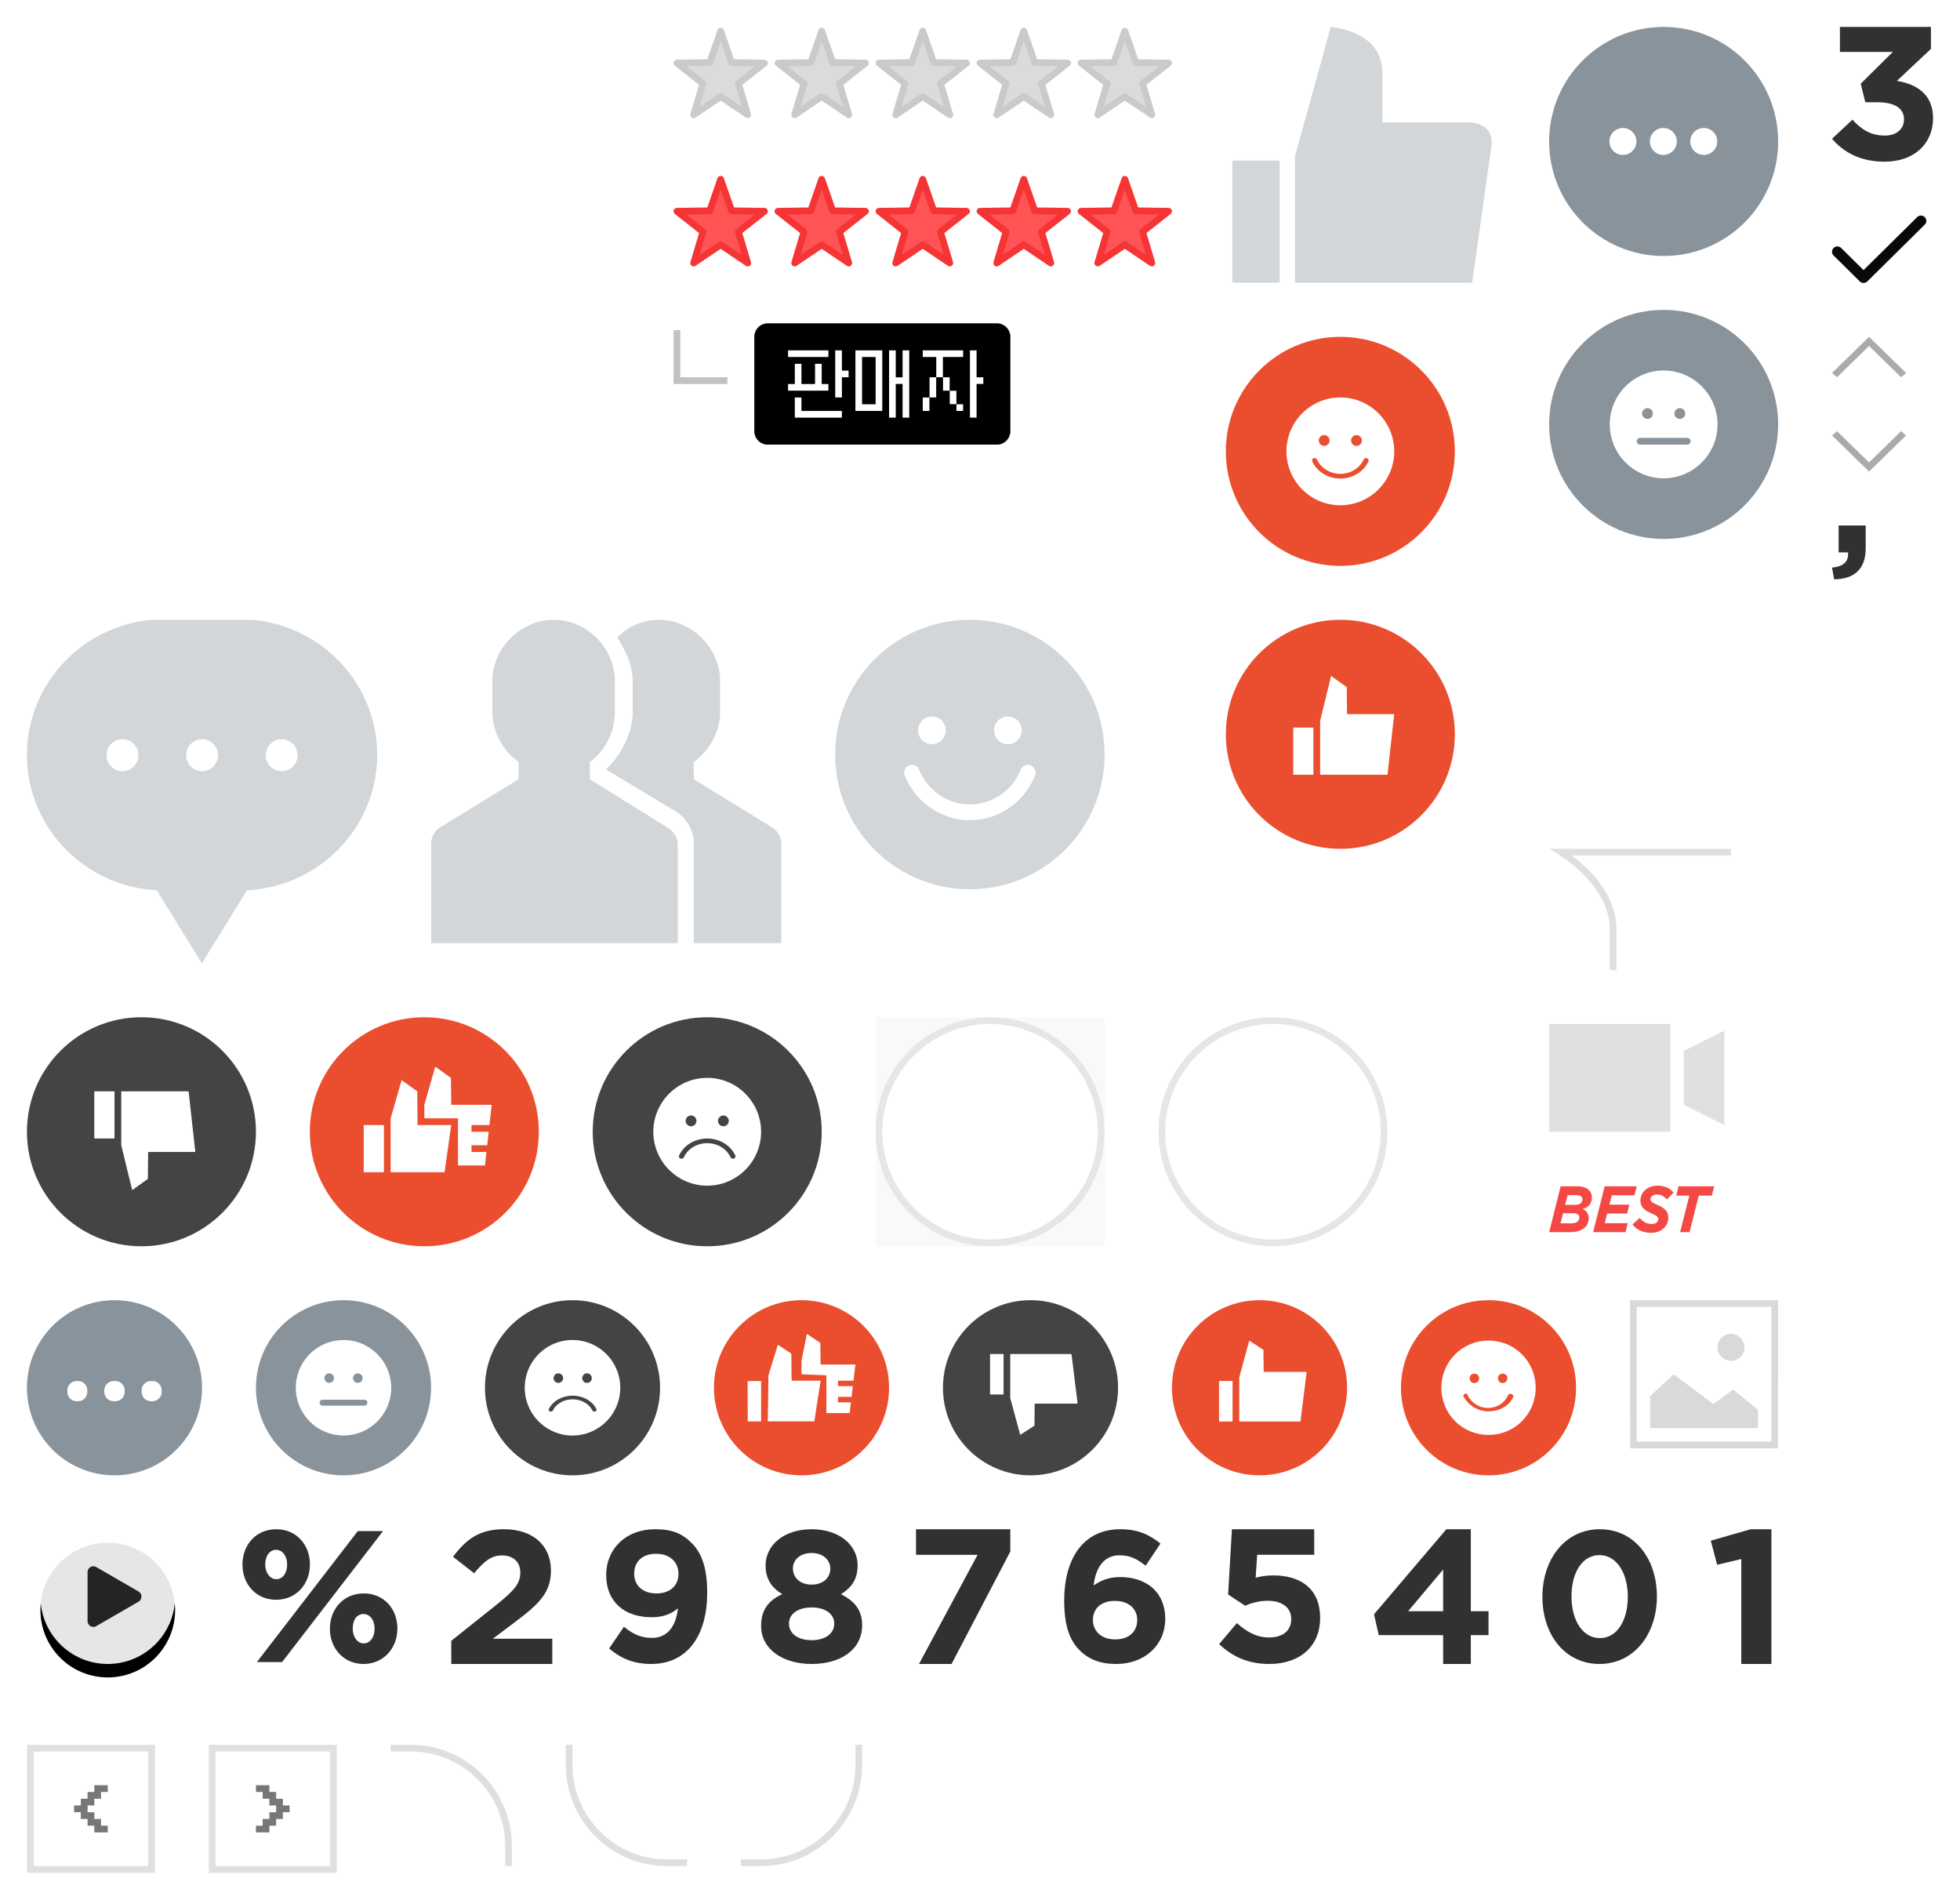 <?xml version="1.0" encoding="utf-8"?><svg width="291" height="282" viewBox="0 0 291 282" xmlns="http://www.w3.org/2000/svg" xmlns:xlink="http://www.w3.org/1999/xlink"><svg width="19" height="14" viewBox="-4 -4 19 14" id="icon_arrow_down_11x6" x="268" y="60" xmlns="http://www.w3.org/2000/svg"><path fill="#AAA" fill-rule="evenodd" d="M10.255 0L5.498 4.644.747.005 0 .633 5.498 6 11 .628z"/></svg><svg width="48" height="88" viewBox="-4 -4 48 88" id="icon_arrow_left_40x80" xmlns="http://www.w3.org/2000/svg"><path fill="#fff" fill-rule="evenodd" d="M37.03 0L0 40l37.047 40 2.935-2.709L5.468 39.965 40 2.672z"/></svg><svg width="48" height="88" viewBox="-4 -4 48 88" id="icon_arrow_right_40x80" x="48" xmlns="http://www.w3.org/2000/svg"><path fill="#fff" fill-rule="evenodd" d="M2.97 0L40 40 2.953 80 .018 77.291l34.514-37.326L0 2.672z"/></svg><svg width="19" height="14" viewBox="-4 -4 19 14" id="icon_arrow_up_11x6" x="268" y="46" xmlns="http://www.w3.org/2000/svg"><path fill="#AAA" fill-rule="evenodd" d="M10.255 6L5.498 1.356.747 5.995 0 5.367 5.498 0 11 5.372z"/></svg><svg width="34" height="34" viewBox="-4 -4 34 34" id="icon_bad_26x26" x="68" y="189" xmlns="http://www.w3.org/2000/svg"><path fill="#444" fill-rule="evenodd" d="M13 0c7.18 0 13 5.82 13 13s-5.82 13-13 13S0 20.18 0 13 5.82 0 13 0z"/><path fill="#FFF" fill-rule="evenodd" d="M13 5.909A7.099 7.099 0 0 0 5.909 13 7.099 7.099 0 0 0 13 20.091 7.099 7.099 0 0 0 20.091 13 7.099 7.099 0 0 0 13 5.909m2.127 4.95a.71.71 0 1 1 0 1.419.71.71 0 0 1 0-1.419m-4.254 0a.71.71 0 1 1 0 1.419.71.71 0 0 1 0-1.419m5.675 5.3c-.601-1.204-1.987-1.982-3.53-1.982-1.545 0-2.931.778-3.531 1.983-.069.137.008.297.173.356.163.056.354-.008.423-.146.499-1.001 1.652-1.648 2.935-1.648 1.282 0 2.435.647 2.934 1.648.07.138.258.202.424.146.164-.059.242-.219.172-.357"/></svg><svg width="42" height="42" viewBox="-4 -4 42 42" id="icon_bad_34x34" x="84" y="147" xmlns="http://www.w3.org/2000/svg"><path fill="#444" fill-rule="evenodd" d="M17 0c9.389 0 17 7.611 17 17s-7.611 17-17 17S0 26.389 0 17 7.611 0 17 0z"/><path fill="#FFF" fill-rule="evenodd" d="M17 9c-4.411 0-8 3.589-8 8s3.589 8 8 8 8-3.589 8-8-3.589-8-8-8zm2.4 5.585a.8.8 0 1 1 0 1.6.8.8 0 0 1 0-1.6zm-4.8 0a.8.8 0 1 1 0 1.6.8.8 0 0 1 0-1.6zm6.366 6.388c-.196.073-.418-.009-.5-.184-.59-1.272-1.951-2.094-3.466-2.094-1.515 0-2.877.822-3.466 2.093-.082.176-.307.258-.5.185-.194-.073-.286-.276-.204-.452.709-1.53 2.346-2.518 4.17-2.518 1.824 0 3.46.988 4.17 2.517.082.177-.01.38-.204.453z"/></svg><svg width="27" height="27" viewBox="-4 -4 27 27" id="icon_box_arrow_left_19x19" y="255" xmlns="http://www.w3.org/2000/svg"><defs><path id="aga" d="M0 0h19v19H0z"/></defs><g fill="none" fill-rule="evenodd"><g transform="matrix(-1 0 0 1 19 0)"><use fill="#FFF" xlink:href="#aga"/><path stroke="#E0E0E0" d="M.5.5h18v18H.5z"/></g><path fill="#777" d="M11.998 6v.997h-.999v1.01h-.997v1L9.004 9v1.006h.999v1.002h.996v1.003h1V13h-1.997v-.99h-.998L9 11.007H8l-.003-1H7v-1h1.001l-.003-1H9v-1.01h1.002V6z"/></g></svg><svg width="27" height="27" viewBox="-4 -4 27 27" id="icon_box_arrow_right_19x19" x="27" y="255" xmlns="http://www.w3.org/2000/svg"><defs><path id="aha" d="M0 0h19v19H0z"/></defs><g fill="none" fill-rule="evenodd"><use fill="#FFF" xlink:href="#aha"/><path stroke="#E0E0E0" d="M.5.5h18v18H.5z"/><path fill="#777" d="M7.002 6v.997H8v1.01h.997v1L9.994 9v1.006h-.998v1.002H8v1.003H7V13h1.998v-.99h.997L10 11.007h.998l.004-1h.997v-1h-1l.003-1H10v-1.01H8.998V6z"/></g></svg><svg width="22" height="18" viewBox="-4 -4 22 18" id="icon_check_black_14x10" x="268" y="28" xmlns="http://www.w3.org/2000/svg"><path fill="#090909" fill-rule="evenodd" d="M4.682 10a.8.8 0 0 1-.564-.23L.233 5.927a.782.782 0 0 1 0-1.114.803.803 0 0 1 1.127 0l3.322 3.284L12.639.23a.803.803 0 0 1 1.127 0 .781.781 0 0 1 0 1.114L5.246 9.77a.8.8 0 0 1-.564.231"/></svg><svg width="38" height="38" viewBox="-4 -4 38 38" id="icon_close_30x30" x="226" y="84" xmlns="http://www.w3.org/2000/svg"><path fill="#fff" fill-rule="evenodd" d="M28.715 0L15 13.714 1.285-.001 0 1.285 13.715 15 0 28.715 1.285 30 15 16.284 28.715 30l1.286-1.285L16.284 15 30.001 1.285z"/></svg><svg width="26" height="26" viewBox="-4 -4 26 26" id="icon_comment_bg_bottomleft" x="80" y="255" xmlns="http://www.w3.org/2000/svg"><g fill="none" fill-rule="evenodd"><path fill="#FFF" d="M14.996 17.5C7.046 17.5.543 11.03.5 3.078V0H18v17.5h-3.004z"/><path fill="#E0DFDF" d="M0 0v3.081C.044 11.328 6.739 18 14.996 18H18v-1h-3.004C7.32 17 1.041 10.754 1 3.081V0H0z"/></g></svg><svg width="26" height="26" viewBox="-4 -4 26 26" id="icon_comment_bg_bottomright" x="106" y="255" xmlns="http://www.w3.org/2000/svg"><g fill="none" fill-rule="evenodd"><path fill="#FFF" d="M0 17.5V0h17.5v3c0 7.995-6.505 14.5-14.5 14.5H0z"/><path fill="#E0DFDF" d="M17 0v3c0 7.72-6.28 14-14 14H0v1h3c8.284 0 15-6.716 15-15V0h-1z"/></g></svg><svg width="35" height="26" viewBox="-4 -4 35 26" id="icon_comment_bg_topleft" x="226" y="122" xmlns="http://www.w3.org/2000/svg"><g fill="none" fill-rule="evenodd"><path fill="#FFF" d="M9.5 18v-6C9.5 6.298 4.466 2.242 1.812.5h25.192V18H9.5z"/><path fill="#E0DFDF" d="M10 18v-6c0-5.081-3.805-8.885-6.613-11h23.607V0H0s9 4.638 9 12v6h1z"/></g></svg><svg width="26" height="26" viewBox="-4 -4 26 26" id="icon_comment_bg_topright" x="54" y="255" xmlns="http://www.w3.org/2000/svg"><g fill="none" fill-rule="evenodd"><path fill="#FFF" d="M0 18V.5h3C10.995.5 17.5 7.005 17.5 15v3H0z"/><path fill="#E0DFDF" d="M3 1c7.72 0 14 6.28 14 14v3h1v-3C18 6.716 11.284 0 3 0H0v1h3"/></g></svg><svg width="82" height="22" viewBox="-4 -4 82 22" id="icon_fivestar_74x14_gray" x="96" xmlns="http://www.w3.org/2000/svg"><g fill="none" fill-rule="evenodd"><path fill="#DBDBDB" d="M5.374 5.29L5 5.297.5 5.36l3.867 3.049-.104.347-1.277 4.289L7 10.335l.298.2 3.716 2.51-1.38-4.636.284-.224L13.5 5.36l-4.873-.07L7 .618z"/><path stroke="#CACACA" stroke-linecap="round" stroke-linejoin="round" d="M7 .617L5.373 5.29 5 5.297.5 5.36l3.866 3.049-.103.347-1.277 4.288L7 10.334l.298.202 3.716 2.508-1.38-4.635.284-.224L13.5 5.36l-4.873-.07z"/><path fill="#DBDBDB" d="M20.373 5.29L20 5.297l-4.5.064 3.866 3.049-.104.347-1.277 4.289L22 10.335l.3.2 3.715 2.51-1.38-4.636.283-.224L28.5 5.36l-4.874-.07L22 .618z"/><path stroke="#CACACA" stroke-linecap="round" stroke-linejoin="round" d="M22 .617L20.373 5.29 20 5.297l-4.5.063 3.866 3.049-.103.347-1.277 4.288L22 10.334l.298.202 3.716 2.508-1.38-4.635.284-.224L28.5 5.36l-4.873-.07z"/><path fill="#DBDBDB" d="M35.374 5.29L35 5.297l-4.5.064 3.866 3.049-.104.347-1.277 4.289L37 10.335l.299.2 3.716 2.51-1.381-4.636.284-.224L43.5 5.36l-4.872-.07L37 .618z"/><path stroke="#CACACA" stroke-linecap="round" stroke-linejoin="round" d="M37 .617L35.373 5.29 35 5.297l-4.5.063 3.866 3.049-.103.347-1.277 4.288L37 10.334l.298.202 3.716 2.508-1.38-4.635.284-.224L43.5 5.36l-4.873-.07z"/><path fill="#DBDBDB" d="M50.374 5.29L50 5.297l-4.5.064 3.867 3.049-.104.347-1.277 4.289L52 10.335l.298.2 3.716 2.51-1.38-4.636.284-.224L58.5 5.36l-4.873-.07L52 .618z"/><path stroke="#CACACA" stroke-linecap="round" stroke-linejoin="round" d="M52 .617L50.373 5.29 50 5.297l-4.5.063 3.866 3.049-.103.347-1.277 4.288L52 10.334l.298.202 3.716 2.508-1.38-4.635.284-.224L58.5 5.36l-4.873-.07z"/><path fill="#DBDBDB" d="M65.373 5.29L65 5.297l-4.5.064 3.866 3.049-.104.347-1.277 4.289L67 10.335l.3.2 3.715 2.51-1.38-4.636.283-.224L73.5 5.36l-4.874-.07L67 .618z"/><path stroke="#CACACA" stroke-linecap="round" stroke-linejoin="round" d="M67 .617L65.373 5.29 65 5.297l-4.5.063 3.866 3.049-.103.347-1.277 4.288L67 10.334l.298.202 3.716 2.508-1.38-4.635.284-.224L73.5 5.36l-4.873-.07z"/></g></svg><svg width="82" height="22" viewBox="-4 -4 82 22" id="icon_fivestar_74x14_red" x="96" y="22" xmlns="http://www.w3.org/2000/svg"><g fill="none" fill-rule="evenodd"><path fill="#FF5356" d="M5.374 5.29L5 5.297.5 5.36l3.867 3.049-.104.347-1.277 4.289L7 10.335l.298.2 3.716 2.51-1.38-4.636.284-.224L13.5 5.36l-4.873-.07L7 .618z"/><path stroke="#F43435" stroke-linecap="round" stroke-linejoin="round" d="M7 .617L5.373 5.29 5 5.297.5 5.36l3.866 3.049-.103.347-1.277 4.288L7 10.334l.298.202 3.716 2.508-1.38-4.635.284-.224L13.5 5.36l-4.873-.07z"/><path fill="#FF5356" d="M20.373 5.29L20 5.297l-4.5.064 3.866 3.049-.104.347-1.277 4.289L22 10.335l.3.2 3.715 2.51-1.38-4.636.283-.224L28.5 5.36l-4.874-.07L22 .618z"/><path stroke="#F43435" stroke-linecap="round" stroke-linejoin="round" d="M22 .617L20.373 5.29 20 5.297l-4.5.063 3.866 3.049-.103.347-1.277 4.288L22 10.334l.298.202 3.716 2.508-1.38-4.635.284-.224L28.5 5.36l-4.873-.07z"/><path fill="#FF5356" d="M35.374 5.29L35 5.297l-4.5.064 3.866 3.049-.104.347-1.277 4.289L37 10.335l.299.2 3.716 2.51-1.381-4.636.284-.224L43.5 5.36l-4.872-.07L37 .618z"/><path stroke="#F43435" stroke-linecap="round" stroke-linejoin="round" d="M37 .617L35.373 5.29 35 5.297l-4.5.063 3.866 3.049-.103.347-1.277 4.288L37 10.334l.298.202 3.716 2.508-1.38-4.635.284-.224L43.5 5.36l-4.873-.07z"/><path fill="#FF5356" d="M50.374 5.29L50 5.297l-4.5.064 3.867 3.049-.104.347-1.277 4.289L52 10.335l.298.2 3.716 2.51-1.38-4.636.284-.224L58.5 5.36l-4.873-.07L52 .618z"/><path stroke="#F43435" stroke-linecap="round" stroke-linejoin="round" d="M52 .617L50.373 5.29 50 5.297l-4.5.063 3.866 3.049-.103.347-1.277 4.288L52 10.334l.298.202 3.716 2.508-1.38-4.635.284-.224L58.5 5.36l-4.873-.07z"/><path fill="#FF5356" d="M65.373 5.29L65 5.297l-4.5.064 3.866 3.049-.104.347-1.277 4.289L67 10.335l.3.2 3.715 2.51-1.38-4.636.283-.224L73.5 5.36l-4.874-.07L67 .618z"/><path stroke="#F43435" stroke-linecap="round" stroke-linejoin="round" d="M67 .617L65.373 5.29 65 5.297l-4.5.063 3.866 3.049-.103.347-1.277 4.288L67 10.334l.298.202 3.716 2.508-1.38-4.635.284-.224L73.5 5.36l-4.873-.07z"/></g></svg><svg version="1.1" id="icon_good_26x26" x="204" y="189" viewBox="-4 -4 34 34" xml:space="preserve" width="34" height="34" xmlns="http://www.w3.org/2000/svg"><style>.aqst0{fill:#ea4e2e}.aqst1{fill:#fff}</style><path class="aqst0" d="M13 0c7.2 0 13 5.8 13 13s-5.8 13-13 13S0 20.2 0 13 5.8 0 13 0z"/><path class="aqst1" d="M13 6c-3.9 0-7 3.1-7 7s3.1 7 7 7 7-3.1 7-7-3.1-7-7-7m3.7 8.3c-.6 1.4-2.1 2.2-3.7 2.2s-3-.9-3.7-2.2c-.1-.2 0-.3.2-.4.2-.1.4 0 .4.2.5 1.1 1.7 1.9 3 1.9s2.5-.7 3-1.9c.1-.2.3-.2.4-.2.3.1.4.2.4.4m-1.6-3.4c.4 0 .7.3.7.7s-.3.7-.7.7-.7-.3-.7-.7.3-.7.7-.7m-4.2 0c.4 0 .7.3.7.7s-.3.7-.7.7-.7-.3-.7-.7.3-.7.7-.7"/></svg><svg width="42" height="42" viewBox="-4 -4 42 42" id="icon_good_34x34" x="178" y="46" xmlns="http://www.w3.org/2000/svg"><path fill="#EA4E2E" fill-rule="evenodd" d="M17 0c9.389 0 17 7.611 17 17s-7.611 17-17 17S0 26.389 0 17 7.611 0 17 0z"/><path fill="#FFF" fill-rule="evenodd" d="M17 9c-4.411 0-8 3.589-8 8s3.589 8 8 8 8-3.589 8-8-3.589-8-8-8zm2.4 5.585a.8.8 0 1 1 0 1.6.8.8 0 0 1 0-1.6zm-4.8 0a.8.8 0 1 1 0 1.6.8.8 0 0 1 0-1.6zm6.57 3.901c-.71 1.548-2.346 2.549-4.17 2.549-1.824 0-3.461-1.001-4.17-2.55-.082-.178.01-.383.204-.458.193-.073.418.01.5.187.589 1.288 1.951 2.121 3.466 2.121 1.515 0 2.876-.833 3.466-2.121.082-.177.304-.261.5-.187.194.075.286.28.204.459z"/></svg><svg width="42" height="42" viewBox="-4 -4 42 42" id="icon_mask_gray_34x34" x="126" y="147" xmlns="http://www.w3.org/2000/svg"><g fill="none" fill-rule="evenodd"><path fill="#f8f9fb" d="M17 0c9.389 0 17 7.611 17 17V0H17zm0 0H0v17C0 7.611 7.611 0 17 0zm0 34h17V17c0 9.389-7.611 17-17 17zM0 17v17h17C7.611 34 0 26.389 0 17z"/><path fill="#000" fill-opacity=".1" d="M17 0C7.611 0 0 7.611 0 17s7.611 17 17 17 17-7.611 17-17S26.389 0 17 0m0 1c8.822 0 16 7.178 16 16s-7.178 16-16 16S1 25.822 1 17 8.178 1 17 1"/></g></svg><svg width="42" height="42" viewBox="-4 -4 42 42" id="icon_mask_white_34x34" x="168" y="147" xmlns="http://www.w3.org/2000/svg"><g fill="none" fill-rule="evenodd"><path fill="#FFF" d="M17 0c9.389 0 17 7.611 17 17V0H17zm0 0H0v17C0 7.611 7.611 0 17 0zm0 34h17V17c0 9.389-7.611 17-17 17zM0 17v17h17C7.611 34 0 26.389 0 17z"/><path fill="#000" fill-opacity=".1" d="M17 0C7.611 0 0 7.611 0 17s7.611 17 17 17 17-7.611 17-17S26.389 0 17 0m0 1c8.822 0 16 7.178 16 16s-7.178 16-16 16S1 25.822 1 17 8.178 1 17 1"/></g></svg><svg width="32" height="32" viewBox="-4 -4 32 32" id="icon_mov_24x24" y="223" xmlns="http://www.w3.org/2000/svg"><defs><path id="aub" d="M20 10c0 5.523-4.477 10-10 10S0 15.523 0 10 4.477 0 10 0s10 4.477 10 10"/><filter id="aua" width="140%" height="140%" x="-20%" filterUnits="objectBoundingBox"><feOffset dy="2" in="SourceAlpha" result="shadowOffsetOuter1"/><feGaussianBlur in="shadowOffsetOuter1" result="shadowBlurOuter1" stdDeviation="1"/><feComposite in="shadowBlurOuter1" in2="SourceAlpha" operator="out" result="shadowBlurOuter1"/><feColorMatrix in="shadowBlurOuter1" values="0 0 0 0 0 0 0 0 0 0 0 0 0 0 0 0 0 0 0.2 0"/></filter></defs><g fill="none" fill-rule="evenodd"><g transform="translate(2)"><use fill="#000" filter="url(#aua)" xlink:href="#aub"/><use fill="#FFF" fill-opacity="0" xlink:href="#aub"/></g><path fill="#FFF" d="M22 10c0 5.523-4.477 10-10 10S2 15.523 2 10 6.477 0 12 0s10 4.477 10 10" opacity=".9"/><path fill="#242424" d="M16.567 9.244l-6.272-3.628a.855.855 0 0 0-.86 0A.873.873 0 0 0 9 6.372v7.256c0 .31.166.6.434.756a.859.859 0 0 0 .862-.001l6.27-3.627a.878.878 0 0 0 0-1.512"/></g></svg><svg width="34" height="24" viewBox="-4 -4 34 24" id="icon_nomovie_26x16" x="226" y="148" xmlns="http://www.w3.org/2000/svg"><path fill-rule="evenodd" d="M0 16h18V0H0v16zM20 4v8l6 3V1l-6 3z" opacity=".122"/></svg><svg width="30" height="30" viewBox="-4 -4 30 30" id="icon_nophoto_22x22" x="238" y="189" xmlns="http://www.w3.org/2000/svg"><path fill-rule="evenodd" d="M1 1h19.998v20H1V1zM0 0l.024 22h21.954L22 0H0zm15 9c1.103 0 2-.897 2-1.998A2.003 2.003 0 0 0 15 5a2 2 0 1 0 0 4zm-8.52 2l5.887 4.403 2.973-2.137L19 16.262V19H3.002v-4.756L6.479 11z" opacity=".15"/></svg><svg width="34" height="34" viewBox="-4 -4 34 34" id="icon_normal_26x26" x="34" y="189" xmlns="http://www.w3.org/2000/svg"><path fill="#89939B" fill-rule="evenodd" d="M13 0c7.18 0 13 5.82 13 13s-5.82 13-13 13S0 20.18 0 13 5.82 0 13 0z"/><path fill="#FFF" fill-rule="evenodd" d="M13 5.917c-3.905 0-7.083 3.178-7.083 7.083 0 3.905 3.178 7.083 7.083 7.083 3.905 0 7.083-3.178 7.083-7.083 0-3.905-3.178-7.083-7.083-7.083m2.125 4.945a.708.708 0 1 1 0 1.416.708.708 0 0 1 0-1.416m-4.25 0a.707.707 0 1 1 .001 1.415.707.707 0 0 1-.001-1.415m5.224 4.794H9.901a.442.442 0 0 1 0-.885h6.198a.442.442 0 0 1 0 .885"/></svg><svg width="42" height="42" viewBox="-4 -4 42 42" id="icon_normal_34x34" x="226" y="42" xmlns="http://www.w3.org/2000/svg"><path fill="#89939B" fill-rule="evenodd" d="M17 0c9.389 0 17 7.611 17 17s-7.611 17-17 17S0 26.389 0 17 7.611 0 17 0z"/><path fill="#FFF" fill-rule="evenodd" d="M17 25c-4.411 0-8-3.589-8-8s3.589-8 8-8 8 3.589 8 8-3.589 8-8 8zm-2.4-10.415a.8.8 0 1 0 0 1.6.8.8 0 0 0 0-1.6zm4.8 0a.8.8 0 1 0 0 1.6.8.8 0 0 0 0-1.6zM20.5 19h-7a.5.5 0 0 0 0 1h7a.5.5 0 0 0 0-1z"/></svg><svg width="60" height="56" viewBox="-4 -4 60 56" id="icon_people" x="60" y="88" xmlns="http://www.w3.org/2000/svg"><path fill="#D3D6D9" fill-rule="evenodd" d="M51.998 33.23v-.154a2.954 2.954 0 0 0-1.337-2.246l-11.657-7.155v-2.559c2.259-1.65 3.915-4.388 3.915-7.494V9.134c0-5.044-4.31-9.134-9.13-9.134-2.39 0-4.555 1.01-6.131 2.64 1.176 1.868 2.274 4.097 2.274 6.494v4.488c0 3.276-1.712 6.384-3.955 8.606l10.377 6.237.477.298.07.096a5.67 5.67 0 0 1 1.988 3.291l.115.208v.718l.005.235c0 .059-.001.116-.005.173V48h12.994V33.388c.005-.106 0-.132 0-.158m-16.91-2.4l-11.513-7.158v-2.556c2.261-1.652 3.715-4.39 3.715-7.494V9.133C27.29 4.088 23.037 0 18.217 0 13.4 0 9.094 4.088 9.094 9.133v4.49c0 3.104 1.637 5.841 3.895 7.493v2.556L1.376 30.798A2.962 2.962 0 0 0 0 33.308c0 .074.006.144.012.215V48h36.61V33.385c.003-.07.003-.174 0-.31-.085-.958-.795-1.778-1.534-2.246"/></svg><svg width="34" height="34" viewBox="-4 -4 34 34" id="icon_premium_bad_26x26" x="136" y="189" xmlns="http://www.w3.org/2000/svg"><path fill="#444" fill-rule="evenodd" d="M13 0c7.18 0 13 5.82 13 13s-5.82 13-13 13S0 20.18 0 13 5.82 0 13 0z"/><path fill="#FFF" fill-rule="evenodd" d="M19.083 7.99H9.99v6.548l1.48 5.452 2.111-1.36.04-3.274h6.371l-.909-7.366zM6.991 14.001h2.007V7.989H6.991v6.012z"/></svg><svg width="42" height="42" viewBox="-4 -4 42 42" id="icon_premium_bad_34x34" y="147" xmlns="http://www.w3.org/2000/svg"><path fill="#444" fill-rule="evenodd" d="M17 0c9.389 0 17 7.611 17 17s-7.611 17-17 17S0 26.389 0 17 7.611 0 17 0z"/><path fill="#FFF" fill-rule="evenodd" d="M24 11H14v8l1.628 6.661L17.95 24l.043-4H25l-1-9zm-14 7h3v-7h-3v7z"/></svg><svg width="34" height="34" viewBox="-4 -4 34 34" id="icon_premium_good_26x26" x="170" y="189" xmlns="http://www.w3.org/2000/svg"><path fill="#EA4E2E" fill-rule="evenodd" d="M13 0c7.18 0 13 5.82 13 13s-5.82 13-13 13S0 20.18 0 13 5.82 0 13 0z"/><path fill="#FFF" fill-rule="evenodd" d="M19.083 18.01H9.99v-6.548l1.48-5.452 2.111 1.36.04 3.274h6.372l-.91 7.366zM6.991 11.999h2.007v6.012H6.991v-6.012z"/></svg><svg width="42" height="42" viewBox="-4 -4 42 42" id="icon_premium_good_34x34" x="178" y="88" xmlns="http://www.w3.org/2000/svg"><path fill="#EA4E2E" fill-rule="evenodd" d="M17 0c9.389 0 17 7.611 17 17s-7.611 17-17 17S0 26.389 0 17 7.611 0 17 0z"/><path fill="#FFF" fill-rule="evenodd" d="M24 23H14v-8l1.628-6.661L17.95 10l.043 4H25l-1 9zm-14-7h3v7h-3v-7z"/></svg><svg width="34" height="34" viewBox="-4 -4 34 34" id="icon_premium_normal_26x26" y="189" xmlns="http://www.w3.org/2000/svg"><path fill="#89939B" fill-rule="evenodd" d="M13 0c7.18 0 13 5.82 13 13s-5.82 13-13 13S0 20.18 0 13 5.82 0 13 0z"/><path fill="#FFF" fill-rule="evenodd" d="M18.625 15h-.212a1.376 1.376 0 0 1-1.375-1.375v-.25c0-.759.616-1.375 1.375-1.375h.212c.759 0 1.375.616 1.375 1.375v.25c0 .759-.616 1.375-1.375 1.375zm-5.508 0h-.234a1.397 1.397 0 0 1-1.397-1.398v-.204c0-.772.625-1.398 1.397-1.398h.234c.772 0 1.397.626 1.397 1.398v.204c0 .772-.625 1.398-1.397 1.398zm-5.538 0h-.196A1.383 1.383 0 0 1 6 13.617v-.234C6 12.619 6.619 12 7.383 12h.196c.763 0 1.383.619 1.383 1.383v.234c0 .764-.62 1.383-1.383 1.383z"/></svg><svg width="42" height="42" viewBox="-4 -4 42 42" id="icon_premium_normal_34x34" x="226" xmlns="http://www.w3.org/2000/svg"><path fill="#89939B" fill-rule="evenodd" d="M17 0c9.389 0 17 7.611 17 17s-7.611 17-17 17S0 26.389 0 17 7.611 0 17 0z"/><path fill="#FFF" fill-rule="evenodd" d="M23 19a2 2 0 1 1-.001-3.999A2 2 0 0 1 23 19zm-6 0a2 2 0 1 1-.001-3.999A2 2 0 0 1 17 19zm-6 0a2 2 0 1 1-.001-3.999A2 2 0 0 1 11 19z"/></svg><svg width="34" height="34" viewBox="-4 -4 34 34" id="icon_premium_verygood_26x26" x="102" y="189" xmlns="http://www.w3.org/2000/svg"><path fill="#EA4E2E" fill-rule="evenodd" d="M13 0c7.18 0 13 5.82 13 13s-5.82 13-13 13S0 20.18 0 13 5.82 0 13 0z"/><path fill="#FFF" fill-rule="evenodd" d="M20.716 11.953H18.42v.801h2.2l-.191 1.604H18.42v.801h1.913l-.191 1.604h-3.444v-5.612L13 11V9l.795-3.991 1.999 1.332.038 3.207h5.171l-.287 2.405zm-5.813 6.037H7.994l.095-6.839L9.49 6.613l1.999 1.331.038 4.009h4.31l-.934 6.037zM5 12h2v6l-1.985-.01L5 12z"/></svg><svg width="42" height="42" viewBox="-4 -4 42 42" id="icon_premium_verygood_34x34" x="42" y="147" xmlns="http://www.w3.org/2000/svg"><path fill="#EA4E2E" fill-rule="evenodd" d="M17 0c9.389 0 17 7.611 17 17s-7.611 17-17 17S0 26.389 0 17 7.611 0 17 0z"/><path fill="#FFF" fill-rule="evenodd" d="M26.667 16H24v1h2.556l-.223 2H24v1h2.222L26 22h-4v-7h-5v-2l1.628-5.661L20.95 9l.043 4H27l-.333 3zM20 23h-8v-8l1.628-5.661L15.95 11l.043 5H21l-1 7zM8 16h3v7H8v-7z"/></svg><svg width="58" height="26" viewBox="-4 -4 58 26" id="icon_seller" x="96" y="44" xmlns="http://www.w3.org/2000/svg"><defs><path id="bia" d="M46 9h-1v5h-1V4h1v4h1v1zm-3-4h-3v3h1v2h1v2h1v1h-1v-1h-1v-2h-1V8h-1v3h-1v2h-1v-2h1V8h1V5h-2V4h6v1zm-8 9h-1V9h-1v5h-1V4h1v4h1V4h1v10zm-8-1h4V4h-4v9zm-1-5h-1v3h-1V4h1v3h1v1zm-1 6h-7v-3h1v2h6v1zm-8-5h1V6h1v3h2V6h1v3h1v1h-6V9zm0-4h6V4h-6v1zm31-5H14a2 2 0 0 0-2 2v14a2 2 0 0 0 2 2h34a2 2 0 0 0 2-2V2a2 2 0 0 0-2-2zM28 12h2V5h-2v7z"/><filter id="bib" width="102.6%" height="105.6%" x="-1.3%" y="-2.8%" filterUnits="objectBoundingBox"><feGaussianBlur in="SourceAlpha" result="shadowBlurInner1" stdDeviation=".5"/><feOffset in="shadowBlurInner1" result="shadowOffsetInner1"/><feComposite in="shadowOffsetInner1" in2="SourceAlpha" k2="-1" k3="1" operator="arithmetic" result="shadowInnerInner1"/><feColorMatrix in="shadowInnerInner1" values="0 0 0 0 0 0 0 0 0 0 0 0 0 0 0 0 0 0 0.7 0"/></filter></defs><g fill="none" fill-rule="evenodd"><path fill="#FFF" d="M13 1h36v16H13z"/><use fill="#A3A9B3" xlink:href="#bia"/><use fill="#000" filter="url(#bib)" xlink:href="#bia"/><path fill="#C2C2C2" d="M1 8V1H0v8h8V8H1z"/></g></svg><svg width="48" height="48" viewBox="-4 -4 48 48" id="icon_smile" x="120" y="88" xmlns="http://www.w3.org/2000/svg"><path fill="#D3D6D9" fill-rule="evenodd" d="M29.654 23.158c-1.643 4-5.432 6.586-9.654 6.586-4.222 0-8.012-2.586-9.654-6.586a1.177 1.177 0 0 1 .607-1.528 1.128 1.128 0 0 1 1.49.622c1.287 3.133 4.253 5.157 7.557 5.157 3.304 0 6.27-2.024 7.556-5.157.244-.594.91-.872 1.491-.622.58.25.85.935.607 1.528M14.36 14.36a2.051 2.051 0 1 1 0 4.102 2.051 2.051 0 0 1 0-4.102m11.282 0a2.051 2.051 0 1 1 0 4.102 2.051 2.051 0 0 1 0-4.102M0 20c0 11.044 8.954 20 19.999 20C31.045 40 40 31.044 40 20 40 8.957 31.046 0 20 0 8.955 0 0 8.957 0 20z"/></svg><svg width="60" height="59" viewBox="-4 -4 60 59" id="icon_textballoon_52x51" y="88" xmlns="http://www.w3.org/2000/svg"><path fill="#D3D6D9" fill-rule="evenodd" d="M35.455 20.101a2.364 2.364 0 1 1 4.728.004 2.364 2.364 0 0 1-4.728-.004zm-11.819 0a2.364 2.364 0 1 1 4.729.004 2.364 2.364 0 0 1-4.729-.004zm-11.818 0a2.364 2.364 0 1 1 4.729.004 2.364 2.364 0 0 1-4.729-.004zM18.482.005C8.116.967 0 9.573 0 20.06c0 10.752 8.536 19.515 19.274 20.095L25.972 51l6.692-10.845C43.434 39.608 52 30.832 52 20.06 52 9.55 43.851.93 33.451 0L18.482.005z"/></svg><svg width="48" height="46" viewBox="-4 -4 48 46" id="icon_thumbup_38x38" x="178" xmlns="http://www.w3.org/2000/svg"><path fill="#D3D6D9" fill-rule="evenodd" d="M39.427 17.752l-2.858 20.225H10.272v-18.84l5.31-19.145s7.646.55 7.646 6.69v7.464l12.597-.004s4.117-.18 3.602 3.61zM.954 19.838h7.043v18.139H.954V19.838z"/></svg><svg width="33" height="15" viewBox="-4 -4 33 15" id="text_best_red" x="226" y="172" xmlns="http://www.w3.org/2000/svg"><path fill="#F44844" fill-rule="evenodd" d="M3.797 2.848c.72 0 1.148-.263 1.148-.826 0-.35-.265-.613-.884-.613h-1.32l-.356 1.44h1.412zM3.342 5.59c.701 0 1.138-.33 1.138-.856 0-.398-.3-.64-.874-.64h-1.54L1.693 5.59h1.65zM1.712.096h2.477c1.502 0 2.158.76 2.158 1.673 0 .904-.546 1.487-1.366 1.682.528.262.893.68.893 1.38 0 1.216-.975 2.072-2.742 2.072H0L1.711.096zm6.53.001h4.763l-.337 1.332h-3.37l-.346 1.39h2.96l-.337 1.313h-2.96l-.364 1.44h3.425l-.337 1.331H6.53L8.242.097zm4.144 5.648l1.057-.953c.501.584 1.056.895 1.785.895.565 0 .974-.282.974-.71 0-.33-.227-.525-1.083-.894-.829-.36-1.567-.836-1.567-1.837C13.552.856 14.718 0 16.084 0c1.093 0 1.85.398 2.386 1.01l-.965 1.031c-.483-.477-.91-.729-1.53-.729-.592 0-.929.35-.929.691 0 .36.255.515 1.12.893.874.38 1.53.846 1.53 1.838 0 1.43-1.193 2.266-2.532 2.266-1.229 0-2.177-.428-2.778-1.255zm8.425-4.268h-1.94l.346-1.38H24.5l-.347 1.38h-1.94l-1.366 5.426h-1.402l1.366-5.426z"/></svg><svg width="25" height="28" viewBox="-4 -4 25 28" id="text_number_0" x="225" y="223" xmlns="http://www.w3.org/2000/svg"><path fill="#313131" fill-rule="evenodd" d="M8.527 16.16c-2.542 0-4.209-2.624-4.209-6.188 0-3.563 1.613-6.132 4.154-6.132 2.542 0 4.209 2.651 4.209 6.187 0 3.536-1.612 6.133-4.154 6.133m0-16.16C3.416 0 0 4.392 0 10.027 0 15.663 3.361 20 8.472 20 13.583 20 17 15.608 17 9.972 17 4.337 13.638 0 8.527 0"/></svg><svg width="17" height="28" viewBox="-4 -4 17 28" id="text_number_1" x="250" y="223" xmlns="http://www.w3.org/2000/svg"><path fill="#313131" fill-rule="evenodd" d="M0 1.702l.941 3.574 3.588-.851V20H9V0H5.912z"/></svg><svg width="23" height="28" viewBox="-4 -4 23 28" id="text_number_2" x="63" y="223" xmlns="http://www.w3.org/2000/svg"><path fill="#313131" fill-rule="evenodd" d="M7.529 3.887c1.593 0 2.722.901 2.722 2.563 0 1.634-.985 2.705-3.504 4.733L0 16.563V20h15v-3.747H6.168l3.301-2.479c3.591-2.704 5.328-4.366 5.328-7.662C14.797 2.422 12.133 0 7.819 0 4.199 0 2.259 1.436.261 4.084l3.127 2.451c1.506-1.803 2.577-2.648 4.141-2.648"/></svg><svg width="23" height="28" viewBox="-4 -4 23 28" id="text_number_3" x="268" xmlns="http://www.w3.org/2000/svg"><path fill="#313131" fill-rule="evenodd" d="M9.029 3.708L4.258 8.427l.685 2.753h1.829c2.514 0 3.914.899 3.914 2.528 0 1.489-1.171 2.416-2.828 2.416-2.029 0-3.458-.843-4.829-2.36L0 16.601C1.715 18.596 4.2 20 7.8 20c4.458 0 7.2-2.725 7.2-6.461 0-3.679-2.628-5.084-5.371-5.533l5.057-4.747V0H1.172v3.708h7.857z"/></svg><svg width="25" height="28" viewBox="-4 -4 25 28" id="text_number_4" x="200" y="223" xmlns="http://www.w3.org/2000/svg"><path fill="#313131" fill-rule="evenodd" d="M10.262 12.17H5.061l5.201-6.184v6.184zm4.11 0V0h-3.635L0 12.624l.7 3.092h9.562V20h4.11v-4.284H17V12.17h-2.628z"/></svg><svg width="23" height="28" viewBox="-4 -4 23 28" id="text_number_5" x="177" y="223" xmlns="http://www.w3.org/2000/svg"><path fill="#313131" fill-rule="evenodd" d="M1.335 9.691l2.528 1.657c.938-.393 2.074-.73 3.324-.73 2.131 0 3.523.983 3.523 2.697 0 1.769-1.278 2.752-3.324 2.752-1.761 0-3.238-.786-4.744-2.134L0 17.051C1.932 18.876 4.261 20 7.443 20 12.017 20 15 17.36 15 13.174c0-4.466-3.04-6.32-6.96-6.32-1.108 0-1.819.14-2.614.337l.227-3.399h8.466V0H1.903l-.568 9.691z"/></svg><svg width="23" height="28" viewBox="-4 -4 23 28" id="text_number_6" x="154" y="223" xmlns="http://www.w3.org/2000/svg"><path fill="#313131" fill-rule="evenodd" d="M7.582 16.354c-2.065 0-3.315-1.215-3.315-2.901 0-1.657 1.195-2.817 3.261-2.817 2.065 0 3.315 1.188 3.315 2.845 0 1.685-1.196 2.873-3.261 2.873M8.316 7.1c-1.875 0-2.989.608-3.941 1.243.272-2.541 1.468-4.475 3.832-4.475 1.63 0 2.636.58 3.886 1.547l2.201-3.288C12.609.774 10.924 0 8.343 0 2.664 0 0 4.586 0 10.581c0 3.867.87 5.939 2.256 7.348C3.587 19.282 5.272 20 7.745 20 11.875 20 15 17.266 15 13.288 15 9.227 12.093 7.1 8.316 7.1"/></svg><svg width="22" height="28" viewBox="-4 -4 22 28" id="text_number_7" x="132" y="223" xmlns="http://www.w3.org/2000/svg"><path fill="#313131" fill-rule="evenodd" d="M0 3.8h9.139L.444 20h4.834L14 3.314V0H0z"/></svg><svg width="23" height="28" viewBox="-4 -4 23 28" id="text_number_8" x="109" y="223" xmlns="http://www.w3.org/2000/svg"><path fill="#313131" fill-rule="evenodd" d="M7.5 16.472c-2.111 0-3.361-1.056-3.361-2.444 0-1.528 1.417-2.417 3.361-2.417 1.944 0 3.361.889 3.361 2.417 0 1.388-1.25 2.444-3.361 2.444m0-12.944c1.75 0 2.778 1.083 2.778 2.305 0 1.389-1.084 2.389-2.778 2.389S4.722 7.194 4.722 5.805c0-1.222 1.028-2.277 2.778-2.277m4.361 6.111c1.5-.917 2.472-2.167 2.472-4.278 0-3-2.722-5.361-6.833-5.361C3.389 0 .667 2.361.667 5.361c0 2.111.972 3.361 2.472 4.278C1.083 10.583 0 11.972 0 14.361 0 17.778 3.194 20 7.5 20s7.5-2.111 7.5-5.75c0-2.334-1.167-3.584-3.139-4.611"/></svg><svg width="23" height="28" viewBox="-4 -4 23 28" id="text_number_9" x="86" y="223" xmlns="http://www.w3.org/2000/svg"><path fill="#313131" fill-rule="evenodd" d="M7.473 9.53c-2.065 0-3.315-1.188-3.315-2.928 0-1.741 1.168-2.956 3.233-2.956 2.093 0 3.343 1.243 3.343 2.983 0 1.686-1.196 2.901-3.261 2.901m5.272-7.431C11.305.635 9.81 0 7.256 0 2.962 0 0 2.873 0 6.795c0 3.95 2.663 6.271 6.794 6.271 1.657 0 2.934-.525 3.858-1.326-.271 2.597-1.521 4.392-3.858 4.392-1.604 0-2.772-.525-4.158-1.657L.435 17.707C2.038 19.06 3.913 20 6.685 20 12.093 20 15 15.718 15 9.419c0-3.839-.897-5.939-2.255-7.32"/></svg><svg width="13" height="16" viewBox="-4 -4 13 16" id="text_number_comma" x="268" y="74" xmlns="http://www.w3.org/2000/svg"><path fill="#313131" fill-rule="evenodd" d="M2.35 4H.977V0H5v3.354C5 6.633 3.165 7.949.313 8L0 6.26C1.655 6.086 2.494 5.416 2.374 4h-.023z"/></svg><svg width="31" height="28" viewBox="-4 -4 31 28" id="text_number_percent" x="32" y="223" xmlns="http://www.w3.org/2000/svg"><path fill="#313131" fill-rule="evenodd" d="M4.994 10.472C1.998 10.472 0 8.14 0 5.278v-.056C0 2.362 1.97 0 5.022 0c3.024 0 4.994 2.361 4.994 5.194v.056c0 2.861-2.026 5.222-5.022 5.222zm-2.858 9.25L17.118.278h3.746L5.882 19.722H2.136zM17.978 20c-2.996 0-4.994-2.361-4.994-5.194v-.056c0-2.861 1.97-5.222 5.022-5.222C21.03 9.528 23 11.86 23 14.722v.056C23 17.61 20.975 20 17.978 20zM5.022 7.417c.943 0 1.609-.917 1.609-2.14v-.055c0-1.222-.694-2.166-1.637-2.166-.971 0-1.61.916-1.61 2.138v.056c0 1.25.722 2.167 1.638 2.167zm12.984 9.527c.943 0 1.61-.916 1.61-2.138v-.056c0-1.25-.694-2.167-1.638-2.167-.999 0-1.609.89-1.609 2.14v.055c0 1.222.721 2.166 1.637 2.166z"/></svg></svg>